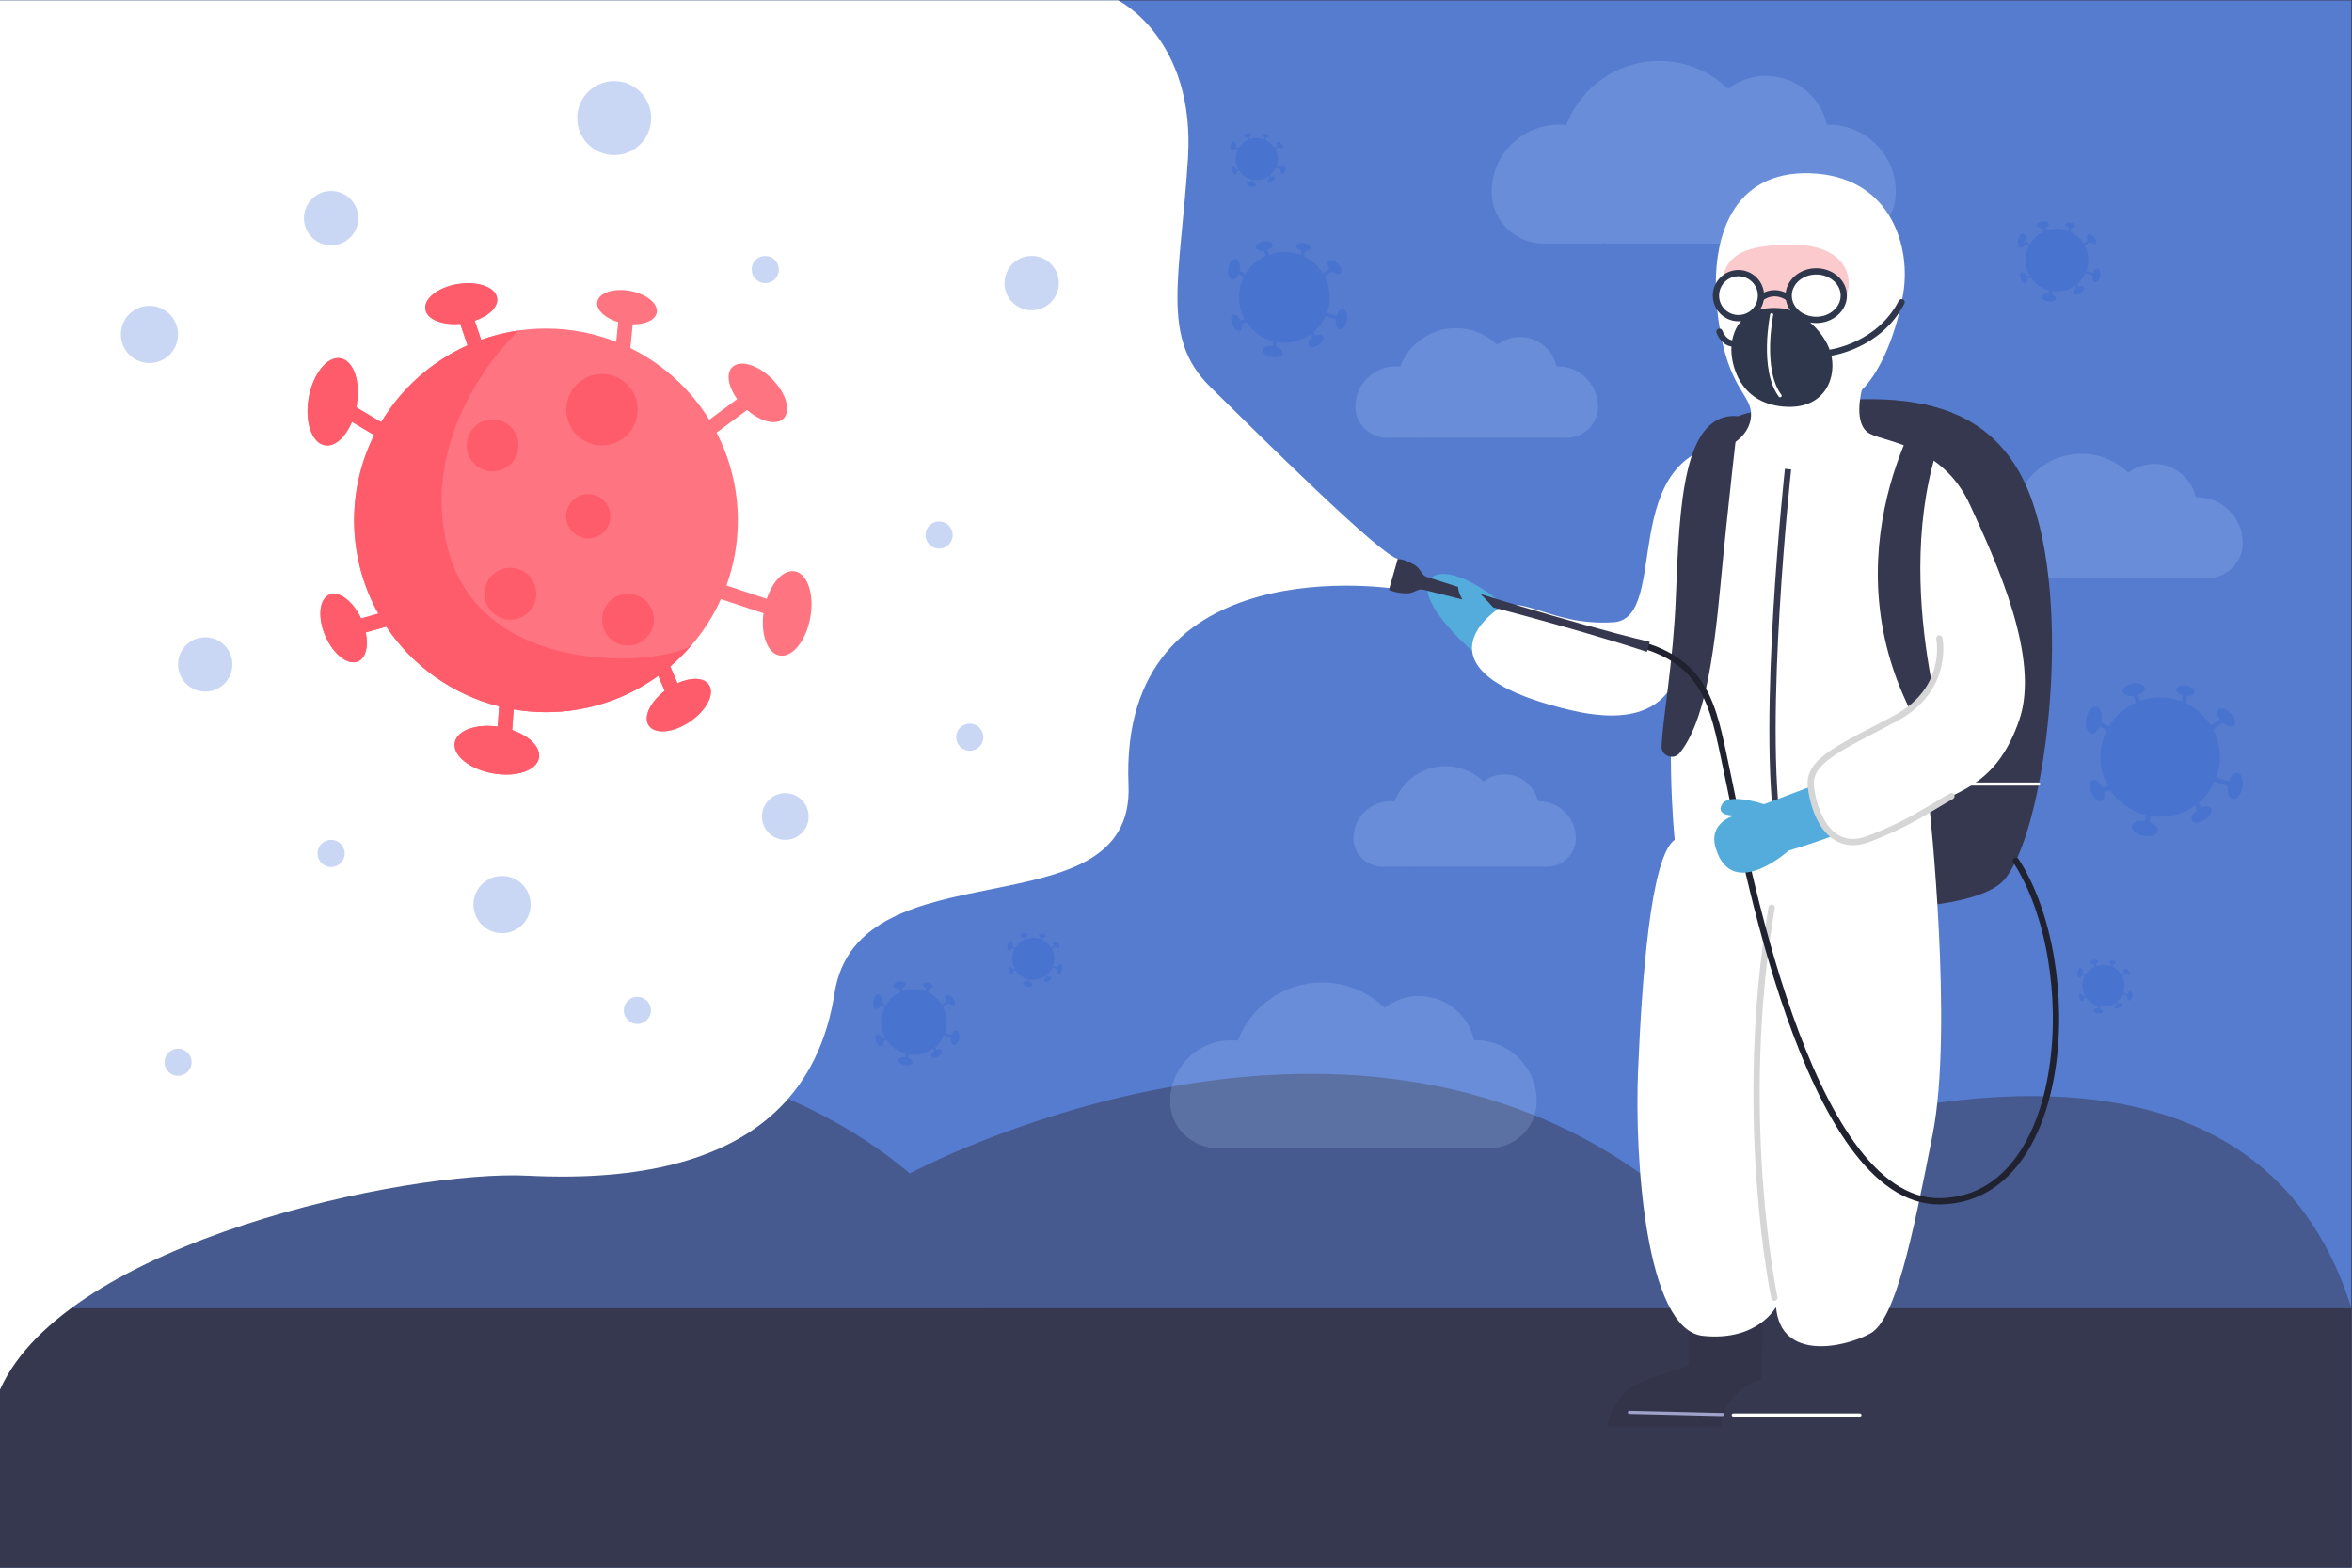 <?xml version="1.0" encoding="UTF-8" standalone="no"?>
<!-- Created with Inkscape (http://www.inkscape.org/) -->

<svg
   xmlns:dc="http://purl.org/dc/elements/1.1/"
   xmlns:cc="http://creativecommons.org/ns#"
   xmlns:rdf="http://www.w3.org/1999/02/22-rdf-syntax-ns#"
   xmlns:svg="http://www.w3.org/2000/svg"
   xmlns="http://www.w3.org/2000/svg"
   xmlns:sodipodi="http://sodipodi.sourceforge.net/DTD/sodipodi-0.dtd"
   xmlns:inkscape="http://www.inkscape.org/namespaces/inkscape"
   version="1.1"
   id="svg2"
   xml:space="preserve"
   width="1000"
   height="666.667"
   viewBox="0 0 1000 666.667"
   sodipodi:docname="3605321.svg"
   inkscape:version="0.92.4 (f8dce91, 2019-08-02)"><rect x="0" y="0" width="1000" height="666.667" fill="#333333" stroke="none"/><defs
     id="defs6"><clipPath
       clipPathUnits="userSpaceOnUse"
       id="clipPath20"><path
         d="M 0,500 H 750 V 0 H 0 Z"
         id="path18"
         inkscape:connector-curvature="0" /></clipPath><clipPath
       clipPathUnits="userSpaceOnUse"
       id="clipPath28"><path
         d="M 0,170.581 H 750 V 82.816 H 0 Z"
         id="path26"
         inkscape:connector-curvature="0" /></clipPath><clipPath
       clipPathUnits="userSpaceOnUse"
       id="clipPath44"><path
         d="M 373.214,480.664 H 715.352 V 133.819 H 373.214 Z"
         id="path42"
         inkscape:connector-curvature="0" /></clipPath><clipPath
       clipPathUnits="userSpaceOnUse"
       id="clipPath48"><path
         d="m 432.301,395.451 h 77.387 v -34.979 h -77.387 z"
         id="path46"
         inkscape:connector-curvature="0" /></clipPath><clipPath
       clipPathUnits="userSpaceOnUse"
       id="clipPath52"><path
         d="m 373.214,186.672 h 116.93 v -52.853 h -116.93 z"
         id="path50"
         inkscape:connector-curvature="0" /></clipPath><clipPath
       clipPathUnits="userSpaceOnUse"
       id="clipPath56"><path
         d="m 627.431,355.365 h 87.921 v -39.742 h -87.921 z"
         id="path54"
         inkscape:connector-curvature="0" /></clipPath><clipPath
       clipPathUnits="userSpaceOnUse"
       id="clipPath60"><path
         d="M 475.766,480.664 H 604.698 V 422.386 H 475.766 Z"
         id="path58"
         inkscape:connector-curvature="0" /></clipPath><clipPath
       clipPathUnits="userSpaceOnUse"
       id="clipPath64"><path
         d="m 431.679,255.703 h 70.95 v -32.07 h -70.95 z"
         id="path62"
         inkscape:connector-curvature="0" /></clipPath><clipPath
       clipPathUnits="userSpaceOnUse"
       id="clipPath136"><path
         d="M 0,82.816 H 750 V 0 H 0 Z"
         id="path134"
         inkscape:connector-curvature="0" /></clipPath><clipPath
       clipPathUnits="userSpaceOnUse"
       id="clipPath150"><path
         d="M 0,82.816 H 750 V 0 H 0 Z"
         id="path148"
         inkscape:connector-curvature="0" /></clipPath><clipPath
       clipPathUnits="userSpaceOnUse"
       id="clipPath194"><path
         d="M 0,500 H 750 V 0 H 0 Z"
         id="path192"
         inkscape:connector-curvature="0" /></clipPath><clipPath
       clipPathUnits="userSpaceOnUse"
       id="clipPath234"><path
         d="M 98.088,409.779 H 226.742 V 253.02 H 98.088 Z"
         id="path232"
         inkscape:connector-curvature="0" /></clipPath><clipPath
       clipPathUnits="userSpaceOnUse"
       id="clipPath302"><path
         d="M 478.154,56.802 H 631.209 V 35.368 H 478.154 Z"
         id="path300"
         inkscape:connector-curvature="0" /></clipPath></defs><sodipodi:namedview
     pagecolor="#ffffff"
     bordercolor="#666666"
     borderopacity="1"
     objecttolerance="10"
     gridtolerance="10"
     guidetolerance="10"
     inkscape:pageopacity="0"
     inkscape:pageshadow="2"
     inkscape:window-width="1366"
     inkscape:window-height="714"
     id="namedview4"
     showgrid="false"
     inkscape:zoom="0.30009657"
     inkscape:cx="500"
     inkscape:cy="98.019012"
     inkscape:window-x="0"
     inkscape:window-y="28"
     inkscape:window-maximized="1"
     inkscape:current-layer="g10" /><g
     id="g10"
     inkscape:groupmode="layer"
     inkscape:label="3605321"
     transform="matrix(1.333,0,0,-1.333,0,666.667)"><path
       d="M 0,0 H 750 V 500 H 0 Z"
       style="fill:#567ccf;fill-opacity:1;fill-rule:nonzero;stroke:none"
       id="path12"
       inkscape:connector-curvature="0" /><g
       id="g14"><g
         id="g16"
         clip-path="url(#clipPath20)"><g
           id="g22"><g
             id="g24" /><g
             id="g36"><g
               clip-path="url(#clipPath28)"
               id="g34"
               style="opacity:0.5"><g
                 transform="translate(0,154.434)"
                 id="g32"><path
                   d="m 0,0 c 0,0 195.899,51.166 290.184,-28.664 0,0 136.73,73.756 237.77,-3.489 0,0 183.208,84.645 222.046,-39.465 H 0 Z"
                   style="fill:#36384f;fill-opacity:1;fill-rule:nonzero;stroke:none"
                   id="path30"
                   inkscape:connector-curvature="0" /></g></g></g></g><g
           id="g38"><g
             id="g40" /><g
             id="g128"><g
               clip-path="url(#clipPath44)"
               id="g126"
               style="opacity:0.6"><g
                 id="g76"><g
                   id="g66" /><g
                   id="g74"><g
                     clip-path="url(#clipPath48)"
                     id="g72"
                     style="opacity:0.3"><g
                       transform="translate(442.388,360.472)"
                       id="g70"><path
                         d="M 0,0 H 11.117 C 11.202,0.07 11.28,0.14 11.365,0.21 11.475,0.14 11.583,0.07 11.691,0 H 57.213 C 62.658,0 67.25,4.319 67.3,9.764 v 0.119 c 0,7.133 -5.78,12.913 -12.913,12.913 -0.102,0 -0.195,-0.015 -0.295,-0.015 -1.182,5.345 -5.945,9.347 -11.648,9.347 -2.742,0 -5.252,-0.932 -7.264,-2.479 -3.419,3.303 -8.065,5.33 -13.194,5.33 -8.119,0 -15.049,-5.097 -17.769,-12.26 -0.458,0.047 -0.916,0.077 -1.391,0.077 -7.132,0 -12.913,-5.78 -12.913,-12.913 0,-0.04 0,-0.079 10e-4,-0.119 C -10.037,4.319 -5.445,0 0,0"
                         style="fill:#c7d9ff;fill-opacity:1;fill-rule:nonzero;stroke:none"
                         id="path68"
                         inkscape:connector-curvature="0" /></g></g></g></g><g
                 id="g88"><g
                   id="g78" /><g
                   id="g86"><g
                     clip-path="url(#clipPath52)"
                     id="g84"
                     style="opacity:0.3"><g
                       transform="translate(470.633,168.264)"
                       id="g82"><path
                         d="M 0,0 C -0.153,0 -0.294,-0.023 -0.446,-0.023 -2.231,8.054 -9.428,14.1 -18.045,14.1 c -4.143,0 -7.935,-1.409 -10.976,-3.746 -5.167,4.99 -12.187,8.054 -19.935,8.054 -12.269,0 -22.74,-7.701 -26.85,-18.525 -0.692,0.07 -1.384,0.117 -2.101,0.117 -10.777,0 -19.511,-8.734 -19.511,-19.512 0,-0.059 0,-0.12 0,-0.179 0.074,-8.229 7.013,-14.754 15.241,-14.754 h 16.797 c 0.129,0.106 0.246,0.212 0.375,0.317 0.165,-0.105 0.329,-0.211 0.493,-0.317 H 4.271 c 8.228,0 15.166,6.525 15.24,14.754 0,0.059 0.001,0.12 0.001,0.179 C 19.512,-8.734 10.777,0 0,0"
                         style="fill:#c7d9ff;fill-opacity:1;fill-rule:nonzero;stroke:none"
                         id="path80"
                         inkscape:connector-curvature="0" /></g></g></g></g><g
                 id="g100"><g
                   id="g90" /><g
                   id="g98"><g
                     clip-path="url(#clipPath56)"
                     id="g96"
                     style="opacity:0.3"><g
                       transform="translate(700.681,341.523)"
                       id="g94"><path
                         d="m 0,0 c -0.115,0 -0.221,-0.018 -0.336,-0.018 -1.342,6.074 -6.753,10.62 -13.231,10.62 -3.117,0 -5.968,-1.06 -8.254,-2.816 -3.884,3.752 -9.163,6.056 -14.99,6.056 -9.224,0 -17.098,-5.791 -20.188,-13.93 C -57.52,-0.035 -58.04,0 -58.579,0 -66.683,0 -73.25,-6.567 -73.25,-14.671 c 0,-0.045 0,-0.09 0.001,-0.135 0.056,-6.187 5.272,-11.093 11.459,-11.093 h 12.63 c 0.097,0.079 0.185,0.158 0.282,0.238 0.124,-0.08 0.248,-0.159 0.371,-0.238 H 3.211 c 6.187,0 11.404,4.906 11.46,11.093 v 0.135 C 14.671,-6.567 8.104,0 0,0"
                         style="fill:#c7d9ff;fill-opacity:1;fill-rule:nonzero;stroke:none"
                         id="path92"
                         inkscape:connector-curvature="0" /></g></g></g></g><g
                 id="g112"><g
                   id="g102" /><g
                   id="g110"><g
                     clip-path="url(#clipPath60)"
                     id="g108"
                     style="opacity:0.3"><g
                       transform="translate(583.184,460.367)"
                       id="g106"><path
                         d="m 0,0 c -0.168,0 -0.323,-0.026 -0.492,-0.026 -1.968,8.906 -9.903,15.573 -19.404,15.573 -4.57,0 -8.751,-1.554 -12.104,-4.13 -5.696,5.502 -13.437,8.88 -21.98,8.88 -13.528,0 -25.075,-8.491 -29.606,-20.427 -0.764,0.078 -1.527,0.13 -2.317,0.13 -11.883,0 -21.515,-9.631 -21.515,-21.515 0,-0.066 0.001,-0.132 0.001,-0.198 0.082,-9.073 7.732,-16.268 16.805,-16.268 h 18.521 c 0.143,0.117 0.272,0.233 0.414,0.35 0.182,-0.117 0.363,-0.233 0.544,-0.35 H 4.709 c 9.073,0 16.723,7.195 16.805,16.268 0.001,0.066 0.001,0.132 0.001,0.198 C 21.515,-9.631 11.884,0 0,0"
                         style="fill:#c7d9ff;fill-opacity:1;fill-rule:nonzero;stroke:none"
                         id="path104"
                         inkscape:connector-curvature="0" /></g></g></g></g><g
                 id="g124"><g
                   id="g114" /><g
                   id="g122"><g
                     clip-path="url(#clipPath64)"
                     id="g120"
                     style="opacity:0.3"><g
                       transform="translate(490.79,244.534)"
                       id="g118"><path
                         d="m 0,0 c -0.093,0 -0.179,-0.015 -0.271,-0.015 -1.083,4.901 -5.45,8.57 -10.678,8.57 -2.515,0 -4.816,-0.855 -6.66,-2.272 -3.135,3.027 -7.395,4.886 -12.096,4.886 -7.444,0 -13.798,-4.673 -16.291,-11.24 C -46.417,-0.029 -46.837,0 -47.271,0 -53.811,0 -59.11,-5.3 -59.11,-11.839 v -0.11 c 0.045,-4.992 4.255,-8.952 9.248,-8.952 h 10.191 c 0.078,0.065 0.15,0.129 0.228,0.193 0.1,-0.064 0.2,-0.128 0.299,-0.193 H 2.591 c 4.992,0 9.202,3.96 9.247,8.952 0.001,0.036 0.001,0.074 0.001,0.11 C 11.839,-5.3 6.539,0 0,0"
                         style="fill:#c7d9ff;fill-opacity:1;fill-rule:nonzero;stroke:none"
                         id="path116"
                         inkscape:connector-curvature="0" /></g></g></g></g></g></g></g><g
           id="g130"><g
             id="g132" /><g
             id="g142"><g
               clip-path="url(#clipPath136)"
               id="g140"><path
                 d="M 750,0 H 0 v 82.815 h 750 z"
                 style="fill:#36384f;fill-opacity:1;fill-rule:nonzero;stroke:none"
                 id="path138"
                 inkscape:connector-curvature="0" /></g></g></g><g
           id="g144"><g
             id="g146" /><g
             id="g158"><g
               clip-path="url(#clipPath150)"
               id="g156"
               style="opacity:0.2"><g
                 transform="translate(750,17.52)"
                 id="g154"><path
                   d="m 0,0 c -156.936,-6.673 -446.072,-6.673 -414.495,27.514 10.552,11.424 -7.467,27.557 -21.967,37.781 H -750 V -17.521 H 0 Z"
                   style="fill:#36384f;fill-opacity:1;fill-rule:nonzero;stroke:none"
                   id="path152"
                   inkscape:connector-curvature="0" /></g></g></g></g><g
           id="g160"
           transform="translate(428.408,401.42)"><path
             d="m 0,0 c -0.812,0.147 -1.675,-0.742 -2.117,-2.076 l -3.032,1.01 c 0.552,1.532 0.856,3.184 0.856,4.907 0,2.385 -0.581,4.632 -1.603,6.615 l 2.3,1.703 c 1.02,-0.888 2.203,-1.188 2.744,-0.646 0.586,0.586 0.196,1.927 -0.873,2.996 -1.068,1.069 -2.41,1.459 -2.996,0.873 -0.481,-0.481 -0.296,-1.471 0.374,-2.401 l -2.097,-1.553 c -1.43,2.314 -3.494,4.194 -5.949,5.398 l 0.177,1.791 c 0.949,-0.015 1.71,0.326 1.812,0.882 0.123,0.679 -0.781,1.412 -2.018,1.637 -1.238,0.225 -2.342,-0.143 -2.465,-0.823 -0.108,-0.595 0.572,-1.23 1.574,-1.531 l -0.147,-1.488 c -1.639,0.645 -3.422,1.004 -5.29,1.004 -0.706,0 -1.396,-0.063 -2.076,-0.161 0.005,0.004 0.013,0.011 0.013,0.011 -0.089,-0.012 -0.177,-0.03 -0.267,-0.045 -0.107,-0.017 -0.213,-0.034 -0.318,-0.054 -0.331,-0.061 -0.657,-0.132 -0.978,-0.216 -0.078,-0.02 -0.155,-0.042 -0.233,-0.063 -0.348,-0.096 -0.692,-0.2 -1.028,-0.321 l -0.484,1.438 c 1.073,0.361 1.792,1.046 1.686,1.712 -0.032,0.205 -0.138,0.388 -0.303,0.544 -0.494,0.467 -1.514,0.689 -2.633,0.512 -0.188,-0.029 -0.367,-0.068 -0.54,-0.116 -0.864,-0.237 -1.536,-0.685 -1.808,-1.183 -0.108,-0.199 -0.153,-0.406 -0.121,-0.61 0.045,-0.286 0.235,-0.528 0.526,-0.713 0.388,-0.246 0.957,-0.39 1.603,-0.396 0.162,-0.002 0.328,0.005 0.498,0.021 l 0.548,-1.627 c -2.716,-1.219 -4.987,-3.251 -6.503,-5.788 l -1.877,1.119 c 0.006,0.031 0.014,0.06 0.019,0.09 0.124,0.679 0.125,1.33 0.026,1.889 -0.066,0.372 -0.177,0.703 -0.325,0.973 -0.074,0.135 -0.158,0.255 -0.251,0.358 -0.185,0.205 -0.404,0.34 -0.653,0.385 -0.062,0.011 -0.125,0.016 -0.187,0.016 -0.938,-0.003 -1.899,-1.27 -2.207,-2.967 -0.145,-0.792 -0.122,-1.546 0.031,-2.16 0.111,-0.437 0.287,-0.803 0.518,-1.06 0.185,-0.204 0.405,-0.339 0.654,-0.385 0.095,-0.017 0.191,-0.02 0.285,-0.011 0.192,0.019 0.383,0.089 0.569,0.203 0.185,0.114 0.364,0.273 0.533,0.468 0.252,0.294 0.478,0.671 0.66,1.107 l 1.674,-0.998 c -0.963,-1.937 -1.508,-4.119 -1.508,-6.429 0,-0.957 0.094,-1.892 0.271,-2.797 0.297,-1.508 0.829,-2.932 1.553,-4.232 l -1.3,-0.367 c -0.609,1.309 -1.66,2.108 -2.397,1.791 -0.38,-0.164 -0.605,-0.594 -0.658,-1.156 -0.054,-0.562 0.062,-1.257 0.361,-1.951 0.074,-0.173 0.157,-0.339 0.246,-0.494 0.621,-1.09 1.548,-1.713 2.215,-1.426 0.59,0.254 0.798,1.149 0.585,2.185 l 1.548,0.435 c 1.962,-2.941 4.974,-5.122 8.501,-6.008 l -0.109,-1.526 c -1.646,0.226 -3.068,-0.289 -3.235,-1.203 -0.152,-0.842 0.808,-1.741 2.224,-2.167 0.202,-0.06 0.414,-0.112 0.632,-0.151 0.33,-0.06 0.651,-0.09 0.958,-0.093 0.308,-0.004 0.601,0.02 0.871,0.068 0.541,0.096 0.991,0.288 1.289,0.557 0.098,0.09 0.181,0.188 0.244,0.293 0.062,0.106 0.106,0.219 0.128,0.339 0.018,0.101 0.02,0.201 0.009,0.302 -0.049,0.403 -0.333,0.804 -0.779,1.148 -0.335,0.257 -0.762,0.481 -1.25,0.649 l 0.112,1.556 c 0.396,-0.067 0.797,-0.119 1.205,-0.155 0.406,-0.035 0.817,-0.054 1.233,-0.054 0.396,0 0.786,0.016 1.174,0.048 1.935,0.155 3.763,0.693 5.407,1.537 0.658,0.338 1.287,0.724 1.882,1.155 l 0.484,-1.133 c -1.098,-0.839 -1.636,-1.97 -1.199,-2.613 0.116,-0.172 0.291,-0.292 0.506,-0.362 0.108,-0.036 0.226,-0.059 0.352,-0.07 0.126,-0.01 0.261,-0.009 0.402,0.005 0.561,0.053 1.221,0.299 1.846,0.724 0.157,0.106 0.303,0.219 0.439,0.336 0.544,0.467 0.92,1.002 1.065,1.488 0.037,0.121 0.058,0.239 0.065,0.353 0.014,0.226 -0.034,0.432 -0.151,0.604 -0.046,0.068 -0.103,0.129 -0.168,0.181 -0.452,0.366 -1.308,0.326 -2.198,-0.072 l -0.542,1.267 c 0.262,0.222 0.512,0.458 0.757,0.698 0.042,0.041 0.084,0.084 0.125,0.126 0.237,0.239 0.468,0.484 0.689,0.739 v 0.001 c 0.907,1.049 1.669,2.229 2.247,3.51 l 3.204,-1.067 c -0.208,-1.625 0.305,-3.02 1.212,-3.185 0.961,-0.175 1.999,1.105 2.317,2.857 C 1.483,-1.737 0.962,-0.175 0,0"
             style="fill:#4873cf;fill-opacity:1;fill-rule:nonzero;stroke:none"
             id="path162"
             inkscape:connector-curvature="0" /></g><g
           id="g164"
           transform="translate(669.051,414.483)"><path
             d="m 0,0 c -0.562,0.102 -1.16,-0.514 -1.467,-1.438 l -2.101,0.699 c 0.383,1.062 0.593,2.207 0.593,3.401 0,1.651 -0.402,3.209 -1.111,4.583 l 1.595,1.18 c 0.706,-0.615 1.526,-0.823 1.901,-0.448 0.406,0.406 0.135,1.336 -0.605,2.076 -0.741,0.741 -1.67,1.011 -2.076,0.605 -0.333,-0.333 -0.206,-1.019 0.259,-1.663 L -4.465,7.918 c -0.991,1.604 -2.421,2.906 -4.122,3.741 l 0.122,1.241 c 0.658,-0.011 1.186,0.225 1.256,0.611 0.085,0.47 -0.541,0.978 -1.398,1.134 -0.858,0.156 -1.622,-0.099 -1.708,-0.57 -0.075,-0.412 0.396,-0.853 1.09,-1.06 l -0.101,-1.032 c -1.136,0.447 -2.371,0.696 -3.666,0.696 -0.489,0 -0.968,-0.044 -1.438,-0.112 0.003,0.003 0.008,0.008 0.008,0.008 -0.061,-0.009 -0.122,-0.021 -0.184,-0.031 -0.074,-0.012 -0.148,-0.024 -0.221,-0.038 -0.229,-0.042 -0.454,-0.091 -0.678,-0.149 -0.054,-0.014 -0.107,-0.029 -0.161,-0.044 -0.24,-0.067 -0.479,-0.139 -0.712,-0.223 l -0.335,0.997 c 0.743,0.25 1.241,0.725 1.168,1.186 -0.022,0.142 -0.097,0.269 -0.211,0.377 -0.342,0.324 -1.049,0.477 -1.824,0.355 -0.129,-0.02 -0.254,-0.047 -0.374,-0.08 -0.599,-0.165 -1.064,-0.475 -1.252,-0.82 -0.075,-0.138 -0.106,-0.281 -0.084,-0.423 0.031,-0.198 0.162,-0.366 0.364,-0.494 0.269,-0.17 0.662,-0.27 1.111,-0.275 0.112,-10e-4 0.227,0.004 0.345,0.015 l 0.379,-1.127 c -1.882,-0.845 -3.456,-2.253 -4.506,-4.011 l -1.3,0.776 c 0.004,0.021 0.009,0.041 0.013,0.062 0.085,0.471 0.086,0.922 0.018,1.309 -0.046,0.258 -0.122,0.487 -0.225,0.674 -0.052,0.094 -0.109,0.177 -0.174,0.248 -0.128,0.142 -0.28,0.235 -0.453,0.267 -0.043,0.008 -0.086,0.011 -0.129,0.011 -0.649,-0.002 -1.316,-0.88 -1.53,-2.056 -0.1,-0.548 -0.084,-1.071 0.023,-1.496 0.076,-0.304 0.198,-0.557 0.359,-0.735 0.128,-0.142 0.28,-0.235 0.452,-0.267 0.065,-0.011 0.132,-0.014 0.198,-0.007 0.133,0.013 0.265,0.061 0.394,0.14 0.128,0.079 0.253,0.189 0.369,0.325 0.175,0.203 0.332,0.464 0.458,0.767 l 1.16,-0.692 c -0.668,-1.342 -1.045,-2.854 -1.045,-4.454 0,-0.663 0.065,-1.311 0.188,-1.938 0.206,-1.045 0.574,-2.032 1.076,-2.933 l -0.901,-0.254 c -0.422,0.907 -1.15,1.46 -1.661,1.24 -0.263,-0.113 -0.419,-0.411 -0.456,-0.8 -0.037,-0.39 0.043,-0.871 0.25,-1.352 0.052,-0.12 0.109,-0.235 0.17,-0.343 0.431,-0.755 1.073,-1.186 1.535,-0.987 0.41,0.176 0.553,0.796 0.406,1.513 l 1.072,0.302 c 1.36,-2.038 3.447,-3.549 5.891,-4.163 l -0.076,-1.057 c -1.14,0.156 -2.126,-0.201 -2.241,-0.834 -0.106,-0.583 0.56,-1.206 1.54,-1.501 0.141,-0.042 0.287,-0.077 0.44,-0.105 0.227,-0.042 0.45,-0.062 0.663,-0.065 0.213,-0.002 0.416,0.014 0.603,0.048 0.374,0.066 0.687,0.199 0.893,0.385 0.068,0.062 0.126,0.131 0.169,0.203 0.044,0.074 0.074,0.152 0.089,0.236 0.012,0.069 0.014,0.139 0.005,0.209 -0.033,0.279 -0.229,0.557 -0.539,0.795 -0.232,0.178 -0.527,0.334 -0.866,0.45 l 0.077,1.078 c 0.275,-0.046 0.554,-0.083 0.835,-0.107 0.282,-0.025 0.567,-0.037 0.855,-0.037 0.274,0 0.545,0.01 0.813,0.032 1.341,0.108 2.608,0.481 3.747,1.066 0.456,0.234 0.892,0.501 1.304,0.799 l 0.336,-0.784 c -0.762,-0.582 -1.135,-1.365 -0.831,-1.811 0.08,-0.119 0.201,-0.202 0.351,-0.251 0.074,-0.025 0.156,-0.041 0.244,-0.048 0.087,-0.007 0.18,-0.006 0.277,0.003 0.39,0.037 0.848,0.207 1.28,0.502 0.109,0.074 0.21,0.152 0.304,0.232 0.377,0.324 0.637,0.695 0.738,1.032 0.026,0.083 0.04,0.166 0.045,0.244 0.009,0.157 -0.023,0.3 -0.104,0.419 -0.033,0.047 -0.072,0.089 -0.116,0.126 -0.314,0.253 -0.908,0.226 -1.524,-0.05 l -0.376,0.877 c 0.182,0.155 0.356,0.317 0.525,0.484 0.03,0.029 0.058,0.058 0.086,0.087 0.165,0.166 0.325,0.336 0.478,0.512 v 10e-4 c 0.628,0.727 1.156,1.544 1.557,2.432 l 2.22,-0.739 c -0.144,-1.126 0.212,-2.093 0.839,-2.207 0.666,-0.121 1.386,0.765 1.607,1.98 C 1.028,-1.204 0.667,-0.121 0,0"
             style="fill:#4873cf;fill-opacity:1;fill-rule:nonzero;stroke:none"
             id="path166"
             inkscape:connector-curvature="0" /></g><g
           id="g168"
           transform="translate(713.694,253.551)"><path
             d="m 0,0 c -1.068,0.194 -2.206,-0.978 -2.789,-2.734 l -3.994,1.329 c 0.728,2.019 1.128,4.195 1.128,6.465 0,3.14 -0.766,6.101 -2.113,8.712 l 3.032,2.245 c 1.343,-1.171 2.901,-1.565 3.614,-0.852 0.772,0.772 0.258,2.539 -1.149,3.947 -1.409,1.407 -3.175,1.922 -3.948,1.15 -0.634,-0.635 -0.389,-1.938 0.493,-3.163 l -2.763,-2.046 c -1.883,3.048 -4.601,5.524 -7.835,7.111 l 0.232,2.358 c 1.252,-0.02 2.253,0.43 2.387,1.162 0.162,0.895 -1.027,1.86 -2.658,2.157 -1.63,0.296 -3.084,-0.189 -3.246,-1.084 -0.143,-0.783 0.753,-1.621 2.073,-2.016 l -0.193,-1.96 c -2.16,0.849 -4.508,1.321 -6.969,1.321 -0.931,0 -1.84,-0.082 -2.735,-0.212 0.007,0.006 0.017,0.015 0.017,0.015 -0.118,-0.016 -0.233,-0.04 -0.351,-0.059 -0.14,-0.023 -0.281,-0.045 -0.42,-0.071 -0.435,-0.081 -0.864,-0.175 -1.288,-0.284 -0.103,-0.027 -0.205,-0.056 -0.306,-0.084 -0.458,-0.127 -0.911,-0.264 -1.355,-0.423 l -0.636,1.894 c 1.413,0.476 2.359,1.378 2.22,2.256 -0.043,0.269 -0.182,0.511 -0.4,0.716 -0.651,0.616 -1.993,0.908 -3.468,0.675 -0.246,-0.039 -0.483,-0.09 -0.712,-0.153 -1.138,-0.313 -2.022,-0.903 -2.38,-1.558 -0.143,-0.262 -0.202,-0.535 -0.16,-0.805 0.06,-0.376 0.31,-0.695 0.693,-0.938 0.511,-0.324 1.259,-0.514 2.112,-0.523 0.213,-0.002 0.432,0.007 0.656,0.028 l 0.721,-2.142 c -3.577,-1.607 -6.57,-4.283 -8.566,-7.625 l -2.472,1.475 c 0.007,0.04 0.017,0.078 0.025,0.118 0.162,0.894 0.164,1.752 0.034,2.488 -0.087,0.49 -0.232,0.926 -0.428,1.282 -0.098,0.178 -0.208,0.336 -0.331,0.472 -0.243,0.269 -0.533,0.447 -0.86,0.506 -0.082,0.015 -0.164,0.022 -0.246,0.022 -1.235,-0.004 -2.502,-1.673 -2.908,-3.908 -0.19,-1.044 -0.16,-2.037 0.043,-2.845 0.143,-0.577 0.377,-1.059 0.681,-1.397 0.245,-0.27 0.534,-0.447 0.861,-0.506 0.125,-0.023 0.251,-0.028 0.377,-0.016 0.252,0.025 0.504,0.117 0.748,0.268 0.244,0.15 0.48,0.359 0.702,0.617 0.332,0.386 0.631,0.883 0.87,1.458 l 2.205,-1.316 c -1.268,-2.551 -1.986,-5.425 -1.986,-8.467 0,-1.261 0.123,-2.493 0.357,-3.685 0.391,-1.986 1.091,-3.862 2.046,-5.575 l -1.713,-0.483 c -0.803,1.724 -2.186,2.777 -3.157,2.359 -0.502,-0.216 -0.796,-0.782 -0.867,-1.523 -0.071,-0.74 0.082,-1.655 0.475,-2.57 0.098,-0.228 0.207,-0.446 0.324,-0.651 0.819,-1.435 2.04,-2.255 2.918,-1.877 0.777,0.335 1.05,1.513 0.771,2.877 l 2.038,0.574 c 2.585,-3.875 6.552,-6.748 11.198,-7.915 l -0.143,-2.009 c -2.169,0.297 -4.042,-0.38 -4.261,-1.585 -0.201,-1.109 1.064,-2.293 2.929,-2.854 0.266,-0.08 0.545,-0.147 0.834,-0.199 0.432,-0.079 0.856,-0.119 1.261,-0.123 0.405,-0.004 0.791,0.026 1.146,0.09 0.712,0.126 1.306,0.38 1.698,0.734 0.131,0.117 0.239,0.247 0.322,0.386 0.083,0.139 0.14,0.288 0.169,0.446 0.024,0.132 0.027,0.265 0.01,0.398 -0.063,0.531 -0.436,1.059 -1.024,1.511 -0.442,0.339 -1.003,0.635 -1.647,0.856 l 0.147,2.05 c 0.522,-0.089 1.052,-0.158 1.587,-0.205 0.535,-0.045 1.077,-0.07 1.625,-0.07 0.52,0 1.036,0.021 1.546,0.062 2.549,0.205 4.956,0.914 7.123,2.025 0.866,0.445 1.694,0.954 2.478,1.521 l 0.639,-1.492 c -1.447,-1.105 -2.157,-2.595 -1.581,-3.442 0.154,-0.226 0.384,-0.385 0.668,-0.478 0.141,-0.046 0.297,-0.077 0.464,-0.09 0.166,-0.014 0.342,-0.013 0.528,0.005 0.74,0.071 1.609,0.395 2.433,0.955 0.206,0.139 0.398,0.288 0.578,0.441 0.717,0.615 1.211,1.321 1.402,1.96 0.048,0.16 0.077,0.316 0.086,0.465 0.018,0.298 -0.045,0.57 -0.199,0.796 -0.062,0.09 -0.136,0.171 -0.221,0.239 -0.595,0.482 -1.724,0.43 -2.895,-0.095 l -0.714,1.668 c 0.344,0.294 0.674,0.604 0.997,0.921 0.055,0.054 0.109,0.109 0.164,0.165 0.313,0.315 0.616,0.638 0.907,0.974 1.195,1.383 2.198,2.936 2.959,4.624 l 4.222,-1.405 c -0.275,-2.141 0.403,-3.978 1.595,-4.194 1.267,-0.231 2.634,1.454 3.053,3.762 C 1.954,-2.288 1.267,-0.23 0,0"
             style="fill:#4873cf;fill-opacity:1;fill-rule:nonzero;stroke:none"
             id="path170"
             inkscape:connector-curvature="0" /></g><g
           id="g172"
           transform="translate(305.069,171.322)"><path
             d="m 0,0 c -0.587,0.106 -1.211,-0.537 -1.531,-1.501 l -2.193,0.73 c 0.4,1.108 0.619,2.302 0.619,3.548 0,1.724 -0.42,3.349 -1.159,4.783 L -2.6,8.791 c 0.737,-0.643 1.592,-0.858 1.984,-0.468 0.424,0.425 0.141,1.395 -0.632,2.167 -0.772,0.773 -1.742,1.055 -2.166,0.631 -0.348,-0.348 -0.214,-1.063 0.27,-1.735 L -4.66,8.263 c -1.034,1.673 -2.526,3.032 -4.301,3.903 l 0.128,1.294 c 0.687,-0.011 1.237,0.236 1.31,0.638 0.089,0.491 -0.564,1.021 -1.459,1.183 -0.895,0.163 -1.693,-0.103 -1.782,-0.594 -0.078,-0.43 0.413,-0.89 1.138,-1.107 l -0.106,-1.076 c -1.185,0.467 -2.475,0.725 -3.826,0.725 -0.51,0 -1.009,-0.045 -1.5,-0.116 0.003,0.003 0.009,0.008 0.009,0.008 -0.065,-0.009 -0.128,-0.021 -0.193,-0.032 -0.077,-0.013 -0.154,-0.025 -0.231,-0.039 -0.238,-0.044 -0.474,-0.096 -0.706,-0.156 -0.057,-0.015 -0.113,-0.031 -0.169,-0.046 -0.251,-0.07 -0.5,-0.145 -0.743,-0.232 l -0.349,1.039 c 0.775,0.262 1.294,0.757 1.218,1.239 -0.023,0.148 -0.1,0.28 -0.219,0.393 -0.357,0.338 -1.095,0.498 -1.904,0.37 -0.135,-0.021 -0.265,-0.05 -0.39,-0.084 -0.625,-0.172 -1.111,-0.495 -1.307,-0.855 -0.079,-0.144 -0.111,-0.293 -0.088,-0.442 0.033,-0.206 0.17,-0.381 0.38,-0.515 0.281,-0.178 0.692,-0.282 1.16,-0.286 0.117,-10e-4 0.237,0.004 0.36,0.015 l 0.396,-1.176 c -1.964,-0.882 -3.606,-2.351 -4.702,-4.185 l -1.357,0.809 c 0.004,0.022 0.01,0.043 0.014,0.065 0.088,0.491 0.089,0.962 0.018,1.365 -0.048,0.27 -0.127,0.509 -0.235,0.704 -0.053,0.098 -0.114,0.185 -0.181,0.259 -0.134,0.148 -0.293,0.245 -0.473,0.278 -0.044,0.008 -0.089,0.012 -0.135,0.012 -0.677,-0.002 -1.372,-0.918 -1.595,-2.145 -0.104,-0.573 -0.088,-1.119 0.022,-1.562 0.08,-0.316 0.208,-0.581 0.375,-0.767 0.134,-0.147 0.293,-0.245 0.472,-0.277 0.069,-0.013 0.138,-0.016 0.207,-0.009 0.138,0.014 0.277,0.065 0.411,0.147 0.134,0.083 0.264,0.197 0.385,0.339 0.183,0.212 0.346,0.484 0.478,0.8 l 1.21,-0.722 c -0.696,-1.401 -1.09,-2.978 -1.09,-4.648 0,-0.692 0.067,-1.368 0.196,-2.022 0.214,-1.091 0.599,-2.12 1.123,-3.061 l -0.94,-0.264 c -0.441,0.946 -1.201,1.523 -1.733,1.294 -0.276,-0.119 -0.437,-0.429 -0.476,-0.835 -0.039,-0.408 0.045,-0.91 0.26,-1.411 0.055,-0.125 0.114,-0.246 0.179,-0.358 0.449,-0.788 1.119,-1.237 1.601,-1.03 0.427,0.183 0.577,0.831 0.423,1.579 l 1.119,0.315 c 1.419,-2.127 3.597,-3.704 6.147,-4.344 l -0.079,-1.103 c -1.19,0.163 -2.219,-0.209 -2.339,-0.871 -0.11,-0.608 0.584,-1.259 1.608,-1.565 0.146,-0.044 0.299,-0.081 0.458,-0.111 0.237,-0.043 0.47,-0.064 0.692,-0.067 0.222,-0.002 0.434,0.014 0.629,0.05 0.391,0.069 0.717,0.209 0.932,0.402 0.072,0.065 0.131,0.136 0.177,0.213 0.045,0.076 0.076,0.158 0.093,0.245 0.013,0.072 0.014,0.145 0.005,0.218 -0.035,0.291 -0.239,0.581 -0.562,0.829 -0.242,0.186 -0.551,0.349 -0.904,0.47 l 0.081,1.126 c 0.286,-0.049 0.577,-0.087 0.871,-0.113 0.294,-0.025 0.591,-0.039 0.891,-0.039 0.286,0 0.569,0.012 0.849,0.034 1.399,0.113 2.721,0.502 3.91,1.112 0.476,0.244 0.93,0.523 1.361,0.835 l 0.35,-0.819 c -0.794,-0.607 -1.184,-1.424 -0.868,-1.889 0.085,-0.124 0.211,-0.211 0.367,-0.263 0.078,-0.025 0.163,-0.042 0.254,-0.05 0.091,-0.008 0.189,-0.007 0.29,0.003 0.407,0.039 0.884,0.217 1.336,0.525 0.113,0.077 0.219,0.158 0.317,0.242 0.393,0.338 0.664,0.724 0.77,1.076 0.026,0.088 0.042,0.173 0.047,0.255 0.01,0.164 -0.025,0.312 -0.109,0.436 -0.034,0.05 -0.075,0.094 -0.121,0.132 -0.327,0.265 -0.946,0.235 -1.59,-0.052 l -0.392,0.915 c 0.189,0.162 0.37,0.331 0.548,0.505 0.03,0.031 0.06,0.061 0.09,0.091 0.171,0.173 0.338,0.351 0.498,0.535 0.656,0.759 1.206,1.612 1.624,2.538 l 2.317,-0.771 c -0.151,-1.175 0.221,-2.184 0.876,-2.302 0.695,-0.127 1.446,0.798 1.676,2.065 C 1.072,-1.256 0.695,-0.127 0,0"
             style="fill:#4873cf;fill-opacity:1;fill-rule:nonzero;stroke:none"
             id="path174"
             inkscape:connector-curvature="0" /></g><g
           id="g176"
           transform="translate(392.787,452.199)"><path
             d="m 0,0 c 0.086,-0.095 0.187,-0.157 0.303,-0.178 0.044,-0.008 0.088,-0.01 0.133,-0.006 0.087,0.009 0.176,0.041 0.262,0.095 0.086,0.052 0.169,0.126 0.247,0.216 0.117,0.136 0.222,0.311 0.306,0.513 L 2.026,0.178 C 1.58,-0.719 1.328,-1.73 1.328,-2.8 c 0,-0.443 0.043,-0.876 0.125,-1.295 0.138,-0.698 0.384,-1.358 0.72,-1.96 L 1.57,-6.225 c -0.282,0.606 -0.768,0.976 -1.109,0.829 -0.177,-0.076 -0.28,-0.275 -0.306,-0.535 -0.024,-0.26 0.03,-0.582 0.167,-0.903 0.035,-0.081 0.074,-0.158 0.115,-0.229 0.288,-0.505 0.716,-0.793 1.026,-0.661 0.273,0.118 0.369,0.533 0.27,1.012 L 2.45,-6.51 C 3.359,-7.873 4.754,-8.883 6.388,-9.293 L 6.337,-10 c -0.763,0.105 -1.421,-0.133 -1.498,-0.557 -0.07,-0.39 0.374,-0.806 1.03,-1.003 0.094,-0.028 0.192,-0.052 0.293,-0.07 0.152,-0.028 0.301,-0.042 0.443,-0.044 0.143,-0.001 0.279,0.01 0.404,0.032 0.25,0.044 0.459,0.134 0.596,0.258 0.046,0.042 0.084,0.087 0.114,0.136 0.029,0.049 0.049,0.101 0.059,0.157 0.008,0.046 0.009,0.093 0.003,0.139 -0.022,0.187 -0.153,0.373 -0.36,0.532 -0.154,0.119 -0.353,0.223 -0.578,0.301 l 0.051,0.721 c 0.184,-0.032 0.37,-0.056 0.558,-0.072 0.189,-0.017 0.379,-0.025 0.571,-0.025 0.183,0 0.365,0.007 0.543,0.022 0.897,0.072 1.744,0.321 2.505,0.712 0.305,0.156 0.596,0.335 0.871,0.534 l 0.225,-0.524 c -0.509,-0.389 -0.758,-0.913 -0.556,-1.21 0.055,-0.08 0.135,-0.135 0.235,-0.168 0.05,-0.017 0.105,-0.027 0.163,-0.032 0.058,-0.005 0.121,-0.005 0.186,0.002 0.26,0.025 0.566,0.138 0.856,0.335 0.072,0.05 0.139,0.102 0.203,0.156 0.252,0.216 0.426,0.464 0.493,0.689 0.017,0.056 0.026,0.111 0.03,0.163 0.006,0.105 -0.016,0.201 -0.07,0.28 -0.021,0.032 -0.048,0.06 -0.078,0.084 -0.209,0.17 -0.606,0.151 -1.018,-0.033 l -0.251,0.586 c 0.121,0.104 0.238,0.212 0.351,0.324 0.019,0.019 0.039,0.038 0.058,0.058 0.11,0.111 0.216,0.225 0.319,0.343 0.42,0.486 0.772,1.032 1.04,1.626 l 1.484,-0.494 c -0.096,-0.753 0.142,-1.399 0.562,-1.476 0.445,-0.081 0.926,0.512 1.073,1.323 0.148,0.812 -0.095,1.535 -0.54,1.616 -0.375,0.069 -0.775,-0.343 -0.98,-0.961 l -1.405,0.467 c 0.256,0.71 0.397,1.475 0.397,2.273 0,1.105 -0.27,2.145 -0.742,3.064 l 1.065,0.789 c 0.473,-0.412 1.02,-0.551 1.27,-0.3 0.272,0.272 0.091,0.893 -0.404,1.388 C 15.414,2.636 14.792,2.817 14.521,2.545 14.298,2.322 14.384,1.864 14.694,1.433 L 13.723,0.714 c -0.662,1.072 -1.619,1.942 -2.755,2.5 L 11.05,4.043 C 11.489,4.037 11.842,4.194 11.889,4.452 11.945,4.767 11.527,5.106 10.954,5.21 10.381,5.314 9.87,5.144 9.813,4.829 9.763,4.554 10.077,4.259 10.541,4.12 L 10.474,3.431 C 9.715,3.73 8.889,3.896 8.023,3.896 7.696,3.896 7.377,3.867 7.062,3.821 7.064,3.823 7.067,3.827 7.067,3.827 7.026,3.821 6.985,3.813 6.944,3.806 6.895,3.797 6.846,3.79 6.797,3.781 6.644,3.752 6.493,3.719 6.344,3.681 6.308,3.671 6.271,3.661 6.236,3.651 6.075,3.607 5.916,3.559 5.76,3.502 L 5.536,4.168 C 6.033,4.336 6.365,4.653 6.316,4.961 6.302,5.056 6.253,5.141 6.176,5.213 5.947,5.43 5.475,5.533 4.957,5.451 4.87,5.437 4.787,5.419 4.707,5.397 4.307,5.287 3.995,5.08 3.869,4.849 3.819,4.757 3.799,4.661 3.813,4.566 3.834,4.434 3.922,4.322 4.057,4.236 4.236,4.122 4.5,4.056 4.8,4.053 4.874,4.052 4.951,4.055 5.03,4.062 L 5.283,3.309 C 4.025,2.744 2.974,1.803 2.271,0.628 L 1.402,1.147 C 1.405,1.161 1.409,1.174 1.411,1.188 1.469,1.503 1.47,1.804 1.424,2.063 1.393,2.235 1.342,2.389 1.273,2.514 1.238,2.577 1.2,2.632 1.157,2.68 1.071,2.774 0.97,2.837 0.854,2.858 0.825,2.863 0.797,2.866 0.768,2.865 0.334,2.864 -0.111,2.277 -0.255,1.491 -0.321,1.125 -0.311,0.775 -0.24,0.491 -0.189,0.288 -0.107,0.119 0,0"
             style="fill:#4873cf;fill-opacity:1;fill-rule:nonzero;stroke:none"
             id="path178"
             inkscape:connector-curvature="0" /></g><g
           id="g180"
           transform="translate(338.267,192.462)"><path
             d="m 0,0 c -0.375,0.068 -0.776,-0.344 -0.98,-0.962 l -1.405,0.468 c 0.256,0.71 0.397,1.474 0.397,2.272 0,1.105 -0.269,2.146 -0.743,3.064 l 1.066,0.789 c 0.472,-0.411 1.02,-0.55 1.27,-0.299 0.272,0.272 0.091,0.893 -0.404,1.388 C -1.293,7.214 -1.915,7.396 -2.187,7.124 -2.409,6.9 -2.323,6.442 -2.013,6.012 L -2.985,5.292 C -3.647,6.364 -4.603,7.234 -5.74,7.793 l 0.082,0.829 c 0.44,-0.007 0.792,0.15 0.839,0.408 C -4.762,9.345 -5.18,9.685 -5.753,9.789 -6.327,9.893 -6.837,9.723 -6.895,9.407 -6.945,9.132 -6.63,8.838 -6.166,8.698 L -6.234,8.01 c -0.759,0.299 -1.585,0.464 -2.45,0.464 -0.327,0 -0.647,-0.029 -0.961,-0.075 l 0.006,0.006 C -9.681,8.399 -9.722,8.391 -9.763,8.384 -9.812,8.376 -9.861,8.368 -9.911,8.359 c -0.152,-0.028 -0.303,-0.061 -0.452,-0.1 -0.036,-0.009 -0.072,-0.02 -0.108,-0.03 -0.161,-0.043 -0.321,-0.092 -0.476,-0.148 l -0.224,0.666 c 0.497,0.167 0.829,0.484 0.78,0.793 -0.014,0.095 -0.064,0.18 -0.14,0.252 -0.229,0.216 -0.701,0.319 -1.219,0.237 -0.087,-0.013 -0.17,-0.032 -0.25,-0.053 -0.401,-0.111 -0.711,-0.318 -0.837,-0.548 -0.051,-0.093 -0.072,-0.189 -0.057,-0.283 0.021,-0.132 0.109,-0.245 0.244,-0.331 0.179,-0.114 0.442,-0.18 0.742,-0.183 0.075,-10e-4 0.153,0.003 0.231,0.01 l 0.254,-0.753 c -1.258,-0.566 -2.31,-1.506 -3.012,-2.681 l -0.869,0.519 c 0.002,0.013 0.006,0.027 0.009,0.041 0.057,0.314 0.057,0.616 0.011,0.875 -0.03,0.171 -0.081,0.325 -0.15,0.45 -0.035,0.063 -0.073,0.119 -0.116,0.166 -0.086,0.095 -0.188,0.157 -0.303,0.179 -0.028,0.004 -0.058,0.007 -0.086,0.006 -0.435,-10e-4 -0.88,-0.588 -1.023,-1.374 -0.066,-0.366 -0.056,-0.715 0.015,-1 0.051,-0.203 0.133,-0.372 0.24,-0.491 0.085,-0.095 0.187,-0.157 0.303,-0.178 0.044,-0.007 0.088,-0.009 0.132,-0.005 0.088,0.008 0.177,0.041 0.263,0.094 0.086,0.053 0.169,0.126 0.247,0.217 0.116,0.136 0.221,0.311 0.305,0.513 l 0.776,-0.463 c -0.446,-0.897 -0.698,-1.907 -0.698,-2.978 0,-0.443 0.043,-0.876 0.125,-1.295 0.138,-0.698 0.384,-1.358 0.72,-1.96 l -0.603,-0.169 c -0.281,0.605 -0.768,0.975 -1.11,0.829 -0.176,-0.077 -0.28,-0.276 -0.305,-0.536 -0.025,-0.26 0.029,-0.582 0.168,-0.903 0.034,-0.081 0.072,-0.157 0.113,-0.229 0.288,-0.505 0.718,-0.793 1.026,-0.661 0.274,0.119 0.37,0.533 0.271,1.012 l 0.717,0.202 c 0.909,-1.362 2.304,-2.373 3.937,-2.783 l -0.05,-0.706 c -0.763,0.105 -1.421,-0.134 -1.498,-0.558 -0.071,-0.389 0.374,-0.806 1.03,-1.002 0.093,-0.029 0.192,-0.052 0.293,-0.071 0.152,-0.028 0.301,-0.042 0.443,-0.044 0.143,-0.001 0.278,0.01 0.403,0.033 0.251,0.043 0.459,0.133 0.597,0.257 0.046,0.042 0.084,0.087 0.113,0.136 0.03,0.049 0.05,0.102 0.06,0.157 0.008,0.046 0.009,0.093 0.004,0.14 -0.023,0.186 -0.154,0.372 -0.361,0.531 -0.155,0.119 -0.352,0.224 -0.579,0.301 l 0.052,0.721 c 0.184,-0.032 0.37,-0.055 0.558,-0.072 0.188,-0.016 0.379,-0.025 0.571,-0.025 0.183,0 0.365,0.008 0.544,0.022 0.896,0.073 1.743,0.322 2.504,0.712 0.305,0.157 0.596,0.335 0.871,0.535 l 0.225,-0.525 c -0.509,-0.389 -0.758,-0.912 -0.556,-1.21 0.054,-0.08 0.135,-0.136 0.235,-0.168 0.05,-0.016 0.105,-0.027 0.163,-0.032 0.058,-0.005 0.121,-0.004 0.186,0.002 0.26,0.025 0.566,0.139 0.855,0.336 0.073,0.049 0.14,0.101 0.203,0.155 0.252,0.216 0.426,0.464 0.494,0.69 0.017,0.055 0.027,0.11 0.03,0.163 0.006,0.104 -0.016,0.2 -0.07,0.279 -0.022,0.032 -0.048,0.061 -0.078,0.085 -0.209,0.169 -0.606,0.15 -1.018,-0.034 l -0.251,0.587 c 0.121,0.103 0.237,0.212 0.351,0.323 0.019,0.019 0.038,0.039 0.058,0.059 0.109,0.11 0.216,0.224 0.318,0.342 0.421,0.487 0.773,1.033 1.041,1.626 l 1.484,-0.494 c -0.096,-0.753 0.142,-1.399 0.561,-1.475 0.446,-0.082 0.926,0.511 1.074,1.323 C 0.687,-0.805 0.446,-0.081 0,0"
             style="fill:#4873cf;fill-opacity:1;fill-rule:nonzero;stroke:none"
             id="path182"
             inkscape:connector-curvature="0" /></g><g
           id="g184"
           transform="translate(679.604,183.886)"><path
             d="m 0,0 c -0.376,0.068 -0.776,-0.344 -0.98,-0.962 l -1.406,0.468 c 0.257,0.71 0.397,1.474 0.397,2.272 0,1.105 -0.269,2.146 -0.742,3.064 l 1.065,0.789 c 0.473,-0.411 1.02,-0.55 1.271,-0.3 0.272,0.273 0.09,0.894 -0.404,1.389 C -1.294,7.214 -1.915,7.396 -2.187,7.124 -2.41,6.9 -2.324,6.442 -2.014,6.012 l -0.971,-0.72 c -0.662,1.072 -1.618,1.942 -2.755,2.5 l 0.082,0.83 c 0.44,-0.008 0.792,0.15 0.839,0.408 0.057,0.315 -0.362,0.655 -0.935,0.758 C -6.327,9.893 -6.838,9.722 -6.896,9.407 -6.945,9.132 -6.63,8.837 -6.166,8.698 L -6.234,8.01 c -0.759,0.298 -1.585,0.464 -2.451,0.464 -0.327,0 -0.646,-0.03 -0.961,-0.075 0.002,0.002 0.006,0.005 0.006,0.005 C -9.682,8.398 -9.722,8.391 -9.764,8.384 -9.813,8.376 -9.862,8.368 -9.911,8.359 c -0.152,-0.028 -0.304,-0.061 -0.452,-0.1 -0.036,-0.009 -0.073,-0.02 -0.109,-0.03 -0.161,-0.044 -0.32,-0.092 -0.475,-0.148 l -0.225,0.666 c 0.497,0.167 0.83,0.484 0.781,0.793 -0.015,0.095 -0.064,0.18 -0.14,0.252 -0.23,0.216 -0.701,0.319 -1.22,0.237 -0.086,-0.013 -0.17,-0.032 -0.25,-0.053 -0.4,-0.111 -0.711,-0.318 -0.837,-0.548 -0.051,-0.093 -0.071,-0.189 -0.057,-0.283 0.022,-0.132 0.11,-0.245 0.245,-0.331 0.179,-0.114 0.442,-0.18 0.742,-0.183 0.075,-10e-4 0.152,0.002 0.23,0.01 l 0.254,-0.753 c -1.258,-0.566 -2.309,-1.506 -3.012,-2.682 l -0.869,0.519 c 0.003,0.014 0.006,0.028 0.009,0.042 0.057,0.314 0.058,0.616 0.012,0.875 -0.03,0.171 -0.082,0.325 -0.151,0.45 -0.034,0.062 -0.073,0.118 -0.116,0.166 -0.086,0.095 -0.187,0.157 -0.303,0.179 -0.028,0.004 -0.057,0.006 -0.085,0.006 -0.435,-10e-4 -0.88,-0.588 -1.023,-1.374 -0.066,-0.366 -0.057,-0.715 0.015,-1 0.051,-0.203 0.133,-0.372 0.239,-0.491 0.086,-0.095 0.188,-0.157 0.303,-0.178 0.044,-0.007 0.089,-0.009 0.133,-0.005 0.088,0.008 0.176,0.041 0.262,0.094 0.086,0.053 0.169,0.126 0.247,0.217 0.117,0.136 0.222,0.311 0.306,0.513 l 0.775,-0.463 c -0.446,-0.898 -0.698,-1.907 -0.698,-2.978 0,-0.443 0.043,-0.876 0.126,-1.295 0.137,-0.698 0.383,-1.358 0.719,-1.961 l -0.602,-0.168 c -0.282,0.605 -0.769,0.975 -1.11,0.829 -0.177,-0.077 -0.28,-0.276 -0.305,-0.536 -0.025,-0.26 0.029,-0.582 0.167,-0.904 0.034,-0.08 0.073,-0.156 0.114,-0.228 0.288,-0.505 0.717,-0.793 1.026,-0.661 0.273,0.119 0.369,0.533 0.271,1.012 l 0.716,0.202 c 0.909,-1.363 2.305,-2.373 3.938,-2.783 l -0.05,-0.706 c -0.763,0.105 -1.422,-0.134 -1.498,-0.558 -0.071,-0.389 0.373,-0.806 1.029,-1.003 0.094,-0.028 0.192,-0.052 0.293,-0.07 0.152,-0.028 0.302,-0.042 0.443,-0.044 0.143,-0.001 0.279,0.01 0.404,0.033 0.25,0.043 0.459,0.132 0.596,0.257 0.046,0.041 0.084,0.087 0.114,0.136 0.029,0.049 0.05,0.102 0.059,0.157 0.009,0.046 0.01,0.093 0.004,0.14 -0.022,0.186 -0.153,0.372 -0.36,0.531 -0.155,0.119 -0.353,0.224 -0.579,0.301 l 0.052,0.721 c 0.183,-0.032 0.369,-0.056 0.557,-0.072 0.189,-0.016 0.379,-0.025 0.571,-0.025 0.184,0 0.365,0.008 0.544,0.021 0.897,0.073 1.743,0.323 2.504,0.713 0.305,0.157 0.597,0.335 0.872,0.535 l 0.225,-0.525 c -0.509,-0.389 -0.759,-0.912 -0.556,-1.21 0.054,-0.08 0.135,-0.136 0.235,-0.168 0.049,-0.016 0.104,-0.027 0.163,-0.032 0.058,-0.005 0.12,-0.004 0.185,0.002 0.261,0.025 0.567,0.139 0.856,0.336 0.072,0.049 0.14,0.1 0.203,0.155 0.252,0.216 0.426,0.464 0.493,0.689 0.017,0.056 0.027,0.111 0.03,0.164 0.006,0.104 -0.015,0.2 -0.07,0.279 -0.021,0.032 -0.047,0.061 -0.077,0.085 -0.209,0.169 -0.607,0.15 -1.019,-0.034 l -0.251,0.587 c 0.121,0.103 0.238,0.212 0.351,0.323 l 0.059,0.059 c 0.109,0.11 0.215,0.224 0.318,0.341 v 10e-4 c 0.42,0.486 0.772,1.033 1.041,1.625 l 1.483,-0.494 c -0.096,-0.752 0.142,-1.398 0.562,-1.474 0.445,-0.082 0.926,0.511 1.073,1.323 C 0.687,-0.805 0.445,-0.081 0,0"
             style="fill:#4873cf;fill-opacity:1;fill-rule:nonzero;stroke:none"
             id="path186"
             inkscape:connector-curvature="0" /></g></g></g><g
       id="g188"><g
         id="g190"
         clip-path="url(#clipPath194)"><g
           id="g196"
           transform="translate(0,56.802)"><path
             d="m 0,0 c 21.054,47.173 130.146,70.176 168.352,68.253 75.125,-3.78 93.525,30.631 97.831,58.226 7.521,48.204 95.811,18.388 93.765,66.446 -3.28,77.04 85.877,62.453 85.877,62.453 0,0 5.529,8.583 0,9.673 -5.528,1.09 -43.907,39.182 -59.825,54.875 -15.917,15.693 -9.564,34.449 -7.099,72.763 2.466,38.315 -22.23,50.509 -22.23,50.509 H 0 Z"
             style="fill:#ffffff;fill-opacity:1;fill-rule:nonzero;stroke:none"
             id="path198"
             inkscape:connector-curvature="0" /></g><g
           id="g200"
           transform="translate(253.514,317.863)"><path
             d="m 0,0 c -3.435,0.624 -7.092,-3.141 -8.962,-8.787 l -12.835,4.272 c 2.34,6.487 3.623,13.479 3.623,20.773 0,10.092 -2.459,19.604 -6.786,27.996 l 9.74,7.212 c 4.316,-3.761 9.322,-5.028 11.613,-2.737 2.482,2.482 0.828,8.16 -3.695,12.683 -4.522,4.523 -10.2,6.176 -12.682,3.694 -2.037,-2.037 -1.252,-6.224 1.584,-10.162 l -8.879,-6.574 c -6.051,9.795 -14.784,17.752 -25.179,22.85 l 0.749,7.579 c 4.021,-0.065 7.24,1.38 7.668,3.733 0.522,2.875 -3.301,5.977 -8.54,6.929 -5.239,0.953 -9.91,-0.607 -10.432,-3.482 -0.458,-2.518 2.42,-5.21 6.662,-6.479 l -0.621,-6.298 c -6.938,2.73 -14.486,4.246 -22.393,4.246 -7.26,0 -14.222,-1.272 -20.684,-3.593 l -2.048,6.088 c 4.541,1.528 7.582,4.425 7.136,7.246 -0.547,3.467 -6.113,5.469 -12.43,4.471 -6.317,-0.998 -10.995,-4.617 -10.448,-8.084 0.509,-3.223 5.366,-5.146 11.121,-4.604 l 2.316,-6.884 c -11.496,-5.164 -21.11,-13.762 -27.525,-24.502 l -7.944,4.739 c 0.025,0.128 0.057,0.252 0.08,0.381 1.393,7.662 -0.887,14.492 -5.092,15.256 -4.204,0.765 -8.742,-4.827 -10.134,-12.489 -1.392,-7.661 0.888,-14.492 5.092,-15.256 3.214,-0.584 6.616,2.55 8.666,7.477 l 7.086,-4.227 c -4.077,-8.197 -6.382,-17.432 -6.382,-27.209 0,-10.803 2.809,-20.945 7.722,-29.754 l -5.505,-1.55 c -2.578,5.539 -7.025,8.92 -10.144,7.578 -3.224,-1.387 -3.788,-7.275 -1.259,-13.15 2.528,-5.875 7.191,-9.512 10.415,-8.125 2.5,1.076 3.377,4.863 2.478,9.245 l 6.55,1.845 c 8.307,-12.452 21.055,-21.683 35.983,-25.432 l -0.461,-6.458 c -6.969,0.956 -12.987,-1.223 -13.69,-5.094 -0.74,-4.071 4.673,-8.463 12.09,-9.81 7.417,-1.348 14.028,0.859 14.768,4.929 0.615,3.386 -3.035,6.989 -8.548,8.883 l 0.47,6.587 c 3.357,-0.571 6.802,-0.885 10.321,-0.885 13.381,0 25.749,4.308 35.82,11.594 l 2.052,-4.792 c -4.649,-3.554 -6.929,-8.341 -5.078,-11.062 1.974,-2.903 7.862,-2.339 13.15,1.258 5.288,3.598 7.975,8.867 6.001,11.768 -1.588,2.335 -5.711,2.391 -10.015,0.465 l -2.295,5.359 c 6.859,5.84 12.407,13.164 16.158,21.479 l 13.564,-4.516 c -0.884,-6.879 1.295,-12.782 5.127,-13.479 4.07,-0.74 8.463,4.673 9.81,12.09 C 6.277,-7.352 4.07,-0.74 0,0"
             style="fill:#ff7481;fill-opacity:1;fill-rule:nonzero;stroke:none"
             id="path202"
             inkscape:connector-curvature="0" /></g><g
           id="g204"
           transform="translate(165.417,358.03)"><path
             d="m 0,0 c 0,4.571 -3.705,8.277 -8.276,8.277 -4.571,0 -8.277,-3.706 -8.277,-8.277 0,-4.571 3.706,-8.276 8.277,-8.276 C -3.705,-8.276 0,-4.571 0,0"
             style="fill:#ff5c6b;fill-opacity:1;fill-rule:nonzero;stroke:none"
             id="path206"
             inkscape:connector-curvature="0" /></g><g
           id="g208"
           transform="translate(162.784,318.984)"><path
             d="m 0,0 c -4.571,0 -8.276,-3.706 -8.276,-8.276 0,-4.571 3.705,-8.277 8.276,-8.277 4.571,0 8.276,3.706 8.276,8.277 C 8.276,-3.706 4.571,0 0,0"
             style="fill:#ff5c6b;fill-opacity:1;fill-rule:nonzero;stroke:none"
             id="path210"
             inkscape:connector-curvature="0" /></g><g
           id="g212"
           transform="translate(192.016,358.03)"><path
             d="M 0,0 C 6.29,0 11.389,5.099 11.389,11.39 11.389,17.68 6.29,22.779 0,22.779 -6.29,22.779 -11.389,17.68 -11.389,11.39 -11.389,5.099 -6.29,0 0,0"
             style="fill:#ff5c6b;fill-opacity:1;fill-rule:nonzero;stroke:none"
             id="path214"
             inkscape:connector-curvature="0" /></g><g
           id="g216"
           transform="translate(200.292,310.708)"><path
             d="m 0,0 c -4.571,0 -8.276,-3.706 -8.276,-8.276 0,-4.572 3.705,-8.277 8.276,-8.277 4.571,0 8.277,3.705 8.277,8.277 C 8.277,-3.706 4.571,0 0,0"
             style="fill:#ff5c6b;fill-opacity:1;fill-rule:nonzero;stroke:none"
             id="path218"
             inkscape:connector-curvature="0" /></g><g
           id="g220"
           transform="translate(194.685,335.43)"><path
             d="m 0,0 c 0,3.901 -3.163,7.064 -7.064,7.064 -3.902,0 -7.065,-3.163 -7.065,-7.064 0,-3.902 3.163,-7.064 7.065,-7.064 C -3.163,-7.064 0,-3.902 0,0"
             style="fill:#ff5c6b;fill-opacity:1;fill-rule:nonzero;stroke:none"
             id="path222"
             inkscape:connector-curvature="0" /></g><g
           id="g224"
           transform="translate(134.768,342.494)"><path
             d="m 0,0 c -2.285,0 -4.138,-1.853 -4.138,-4.138 0,-2.286 1.853,-4.138 4.138,-4.138 2.286,0 4.138,1.852 4.138,4.138 C 4.138,-1.853 2.286,0 0,0"
             style="fill:#ff5c6b;fill-opacity:1;fill-rule:nonzero;stroke:none"
             id="path226"
             inkscape:connector-curvature="0" /></g><g
           id="g228"><g
             id="g230" /><g
             id="g242"><g
               clip-path="url(#clipPath234)"
               id="g240"><g
                 transform="translate(145.047,263.226)"
                 id="g238"><path
                   d="m 0,0 c -0.74,-4.07 4.673,-8.462 12.09,-9.81 7.417,-1.348 14.029,0.859 14.768,4.929 0.616,3.386 -3.034,6.989 -8.547,8.883 l 0.47,6.587 c 3.357,-0.571 6.801,-0.884 10.321,-0.884 13.38,0 25.748,4.307 35.819,11.593 l 2.052,-4.792 C 62.324,12.953 60.044,8.166 61.896,5.444 63.87,2.542 69.757,3.105 75.045,6.703 c 5.288,3.597 7.976,8.866 6.001,11.768 -1.588,2.334 -5.711,2.39 -10.015,0.465 l -2.295,5.358 c 2.385,2.031 4.6,4.251 6.647,6.62 C 64.351,24.157 8.91,21.087 -1.984,61.031 c -10.902,39.974 22.353,70.422 22.353,70.422 -4.13,-0.593 -8.13,-1.588 -11.952,-2.96 l -2.048,6.087 c 4.542,1.528 7.582,4.425 7.136,7.246 -0.547,3.467 -6.112,5.469 -12.43,4.471 -6.317,-0.998 -10.995,-4.617 -10.448,-8.084 0.509,-3.223 5.366,-5.146 11.121,-4.604 l 2.316,-6.884 C -7.432,121.562 -17.045,112.963 -23.46,102.224 l -7.945,4.738 c 0.026,0.128 0.057,0.252 0.081,0.381 1.392,7.662 -0.888,14.492 -5.093,15.257 -4.204,0.764 -8.741,-4.828 -10.133,-12.49 -1.393,-7.661 0.887,-14.492 5.092,-15.256 3.213,-0.584 6.615,2.55 8.665,7.478 l 7.086,-4.228 c -4.077,-8.197 -6.382,-17.432 -6.382,-27.209 0,-10.803 2.81,-20.944 7.722,-29.753 l -5.505,-1.551 c -2.577,5.539 -7.025,8.92 -10.144,7.578 -3.224,-1.387 -3.788,-7.275 -1.259,-13.149 2.528,-5.875 7.192,-9.513 10.416,-8.125 2.499,1.075 3.377,4.862 2.478,9.244 l 6.549,1.845 C -13.525,24.532 -0.777,15.301 14.151,11.552 L 13.69,5.094 C 6.722,6.05 0.704,3.872 0,0"
                   style="fill:#ff5c6b;fill-opacity:1;fill-rule:nonzero;stroke:none"
                   id="path236"
                   inkscape:connector-curvature="0" /></g></g></g></g><g
           id="g244"
           transform="translate(105.609,439.195)"><path
             d="m 0,0 c -4.786,0 -8.666,-3.879 -8.666,-8.666 0,-4.785 3.88,-8.665 8.666,-8.665 4.786,0 8.666,3.88 8.666,8.665 C 8.666,-3.879 4.786,0 0,0"
             style="fill:#c9d7f5;fill-opacity:1;fill-rule:nonzero;stroke:none"
             id="path246"
             inkscape:connector-curvature="0" /></g><g
           id="g248"
           transform="translate(329.055,418.471)"><path
             d="m 0,0 c -4.786,0 -8.666,-3.879 -8.666,-8.666 0,-4.785 3.88,-8.665 8.666,-8.665 4.786,0 8.666,3.88 8.666,8.665 C 8.666,-3.879 4.786,0 0,0"
             style="fill:#c9d7f5;fill-opacity:1;fill-rule:nonzero;stroke:none"
             id="path250"
             inkscape:connector-curvature="0" /></g><g
           id="g252"
           transform="translate(160.14,220.676)"><path
             d="m 0,0 c -5.038,0 -9.123,-4.084 -9.123,-9.122 0,-5.038 4.085,-9.123 9.123,-9.123 5.038,0 9.123,4.085 9.123,9.123 C 9.123,-4.084 5.038,0 0,0"
             style="fill:#c9d7f5;fill-opacity:1;fill-rule:nonzero;stroke:none"
             id="path254"
             inkscape:connector-curvature="0" /></g><g
           id="g256"
           transform="translate(47.667,402.562)"><path
             d="m 0,0 c -5.038,0 -9.123,-4.084 -9.123,-9.123 0,-5.038 4.085,-9.122 9.123,-9.122 5.038,0 9.123,4.084 9.123,9.122 C 9.123,-4.084 5.038,0 0,0"
             style="fill:#c9d7f5;fill-opacity:1;fill-rule:nonzero;stroke:none"
             id="path258"
             inkscape:connector-curvature="0" /></g><g
           id="g260"
           transform="translate(195.899,474.252)"><path
             d="m 0,0 c -6.517,0 -11.8,-5.283 -11.8,-11.8 0,-6.516 5.283,-11.8 11.8,-11.8 6.517,0 11.8,5.284 11.8,11.8 C 11.8,-5.283 6.517,0 0,0"
             style="fill:#c9d7f5;fill-opacity:1;fill-rule:nonzero;stroke:none"
             id="path262"
             inkscape:connector-curvature="0" /></g><g
           id="g264"
           transform="translate(65.456,296.82)"><path
             d="m 0,0 c -4.786,0 -8.666,-3.879 -8.666,-8.666 0,-4.785 3.88,-8.665 8.666,-8.665 4.786,0 8.666,3.88 8.666,8.665 C 8.666,-3.879 4.786,0 0,0"
             style="fill:#c9d7f5;fill-opacity:1;fill-rule:nonzero;stroke:none"
             id="path266"
             inkscape:connector-curvature="0" /></g><g
           id="g268"
           transform="translate(244.072,418.471)"><path
             d="m 0,0 c -2.393,0 -4.333,-1.94 -4.333,-4.333 0,-2.393 1.94,-4.333 4.333,-4.333 2.393,0 4.333,1.94 4.333,4.333 C 4.333,-1.94 2.393,0 0,0"
             style="fill:#c9d7f5;fill-opacity:1;fill-rule:nonzero;stroke:none"
             id="path270"
             inkscape:connector-curvature="0" /></g><g
           id="g272"
           transform="translate(203.292,182.123)"><path
             d="m 0,0 c -2.393,0 -4.333,-1.94 -4.333,-4.333 0,-2.393 1.94,-4.333 4.333,-4.333 2.393,0 4.333,1.94 4.333,4.333 C 4.333,-1.94 2.393,0 0,0"
             style="fill:#c9d7f5;fill-opacity:1;fill-rule:nonzero;stroke:none"
             id="path274"
             inkscape:connector-curvature="0" /></g><g
           id="g276"
           transform="translate(309.312,269.287)"><path
             d="m 0,0 c -2.393,0 -4.333,-1.939 -4.333,-4.333 0,-2.393 1.94,-4.332 4.333,-4.332 2.393,0 4.333,1.939 4.333,4.332 C 4.333,-1.939 2.393,0 0,0"
             style="fill:#c9d7f5;fill-opacity:1;fill-rule:nonzero;stroke:none"
             id="path278"
             inkscape:connector-curvature="0" /></g><g
           id="g280"
           transform="translate(56.79,165.578)"><path
             d="m 0,0 c -2.393,0 -4.333,-1.94 -4.333,-4.333 0,-2.393 1.94,-4.333 4.333,-4.333 2.393,0 4.333,1.94 4.333,4.333 C 4.333,-1.94 2.393,0 0,0"
             style="fill:#c9d7f5;fill-opacity:1;fill-rule:nonzero;stroke:none"
             id="path282"
             inkscape:connector-curvature="0" /></g><g
           id="g284"
           transform="translate(299.537,333.762)"><path
             d="m 0,0 c -2.393,0 -4.333,-1.94 -4.333,-4.333 0,-2.393 1.94,-4.333 4.333,-4.333 2.393,0 4.333,1.94 4.333,4.333 C 4.333,-1.94 2.393,0 0,0"
             style="fill:#c9d7f5;fill-opacity:1;fill-rule:nonzero;stroke:none"
             id="path286"
             inkscape:connector-curvature="0" /></g><g
           id="g288"
           transform="translate(105.609,232.201)"><path
             d="m 0,0 c -2.393,0 -4.333,-1.939 -4.333,-4.332 0,-2.394 1.94,-4.333 4.333,-4.333 2.393,0 4.333,1.939 4.333,4.333 C 4.333,-1.939 2.393,0 0,0"
             style="fill:#c9d7f5;fill-opacity:1;fill-rule:nonzero;stroke:none"
             id="path290"
             inkscape:connector-curvature="0" /></g><g
           id="g292"
           transform="translate(250.473,247.088)"><path
             d="m 0,0 c -4.111,0 -7.443,-3.333 -7.443,-7.443 0,-4.111 3.332,-7.444 7.443,-7.444 4.111,0 7.443,3.333 7.443,7.444 C 7.443,-3.333 4.111,0 0,0"
             style="fill:#c9d7f5;fill-opacity:1;fill-rule:nonzero;stroke:none"
             id="path294"
             inkscape:connector-curvature="0" /></g><g
           id="g296"><g
             id="g298" /><g
             id="g310"><g
               clip-path="url(#clipPath302)"
               id="g308"
               style="opacity:0.6"><g
                 transform="translate(631.209,46.085)"
                 id="g306"><path
                   d="m 0,0 c 0,-5.919 -34.263,-10.717 -76.527,-10.717 -42.266,0 -76.528,4.798 -76.528,10.717 0,5.919 34.262,10.717 76.528,10.717 C -34.263,10.717 0,5.919 0,0"
                   style="fill:#36384f;fill-opacity:1;fill-rule:nonzero;stroke:none"
                   id="path304"
                   inkscape:connector-curvature="0" /></g></g></g></g><g
           id="g312"
           transform="translate(538.736,82.616)"><path
             d="m 0,0 v -18.16 l -13.664,-4.523 c -6.629,-2.194 -11.424,-7.978 -12.351,-14.899 H 22.478 L 23.72,0.199 Z"
             style="fill:#33344a;fill-opacity:1;fill-rule:nonzero;stroke:none"
             id="path314"
             inkscape:connector-curvature="0" /></g><g
           id="g316"
           transform="translate(519.702,49.554)"><path
             d="M 0,0 35.762,-0.846"
             style="fill:none;stroke:#a1a2cc;stroke-width:1;stroke-linecap:round;stroke-linejoin:miter;stroke-miterlimit:10;stroke-dasharray:none;stroke-opacity:1"
             id="path318"
             inkscape:connector-curvature="0" /></g><g
           id="g320"
           transform="translate(574.852,74.616)"><path
             d="m 0,0 v -10.16 l -13.664,-4.523 c -6.629,-2.194 -11.424,-7.978 -12.351,-14.899 H 22.478 L 23.72,5.222 Z"
             style="fill:#36384f;fill-opacity:1;fill-rule:nonzero;stroke:none"
             id="path322"
             inkscape:connector-curvature="0" /></g><g
           id="g324"
           transform="translate(552.841,48.708)"><path
             d="M 0,0 H 40.392"
             style="fill:none;stroke:#ffffff;stroke-width:1;stroke-linecap:round;stroke-linejoin:miter;stroke-miterlimit:10;stroke-dasharray:none;stroke-opacity:1"
             id="path326"
             inkscape:connector-curvature="0" /></g><g
           id="g328"
           transform="translate(470.525,291.669)"><path
             d="m 0,0 c 0,0 -13.534,11.317 -15.103,19.357 -1.568,8.039 8.721,9.179 24.497,-4.019 z"
             style="fill:#54acdc;fill-opacity:1;fill-rule:nonzero;stroke:none"
             id="path330"
             inkscape:connector-curvature="0" /></g><g
           id="g332"
           transform="translate(540.881,235.038)"><path
             d="m 0,0 c 0,0 -22.695,126.174 17.609,133.51 40.305,7.336 76.906,9.189 89.878,-28.802 C 120.46,66.717 110.73,-1.853 98.222,-15.752 85.712,-29.651 6.023,-28.725 0,0"
             style="fill:#36384f;fill-opacity:1;fill-rule:nonzero;stroke:none"
             id="path334"
             inkscape:connector-curvature="0" /></g><g
           id="g336"
           transform="translate(610.684,250)"><path
             d="M 0,0 H 39.614"
             style="fill:none;stroke:#ffffff;stroke-width:1;stroke-linecap:round;stroke-linejoin:miter;stroke-miterlimit:10;stroke-dasharray:none;stroke-opacity:1"
             id="path338"
             inkscape:connector-curvature="0" /></g><g
           id="g340"
           transform="translate(552.953,358.752)"><path
             d="M 0,0 C 0,0 5.963,3.407 5.537,9.796 5.111,16.184 -2.882,18.305 -5.29,43.264 -7.698,68.223 1.354,88.112 26.675,85.957 50.388,83.938 56.669,62.312 54.042,47.424 51.415,32.536 45.723,21.589 40.906,16.991 c 0,0 -3.065,-11.166 2.627,-14.012 5.693,-2.846 23.207,-3.944 31.803,-22.568 8.596,-18.623 22.563,-49.066 15.759,-68.765 -6.805,-19.698 -17.907,-22.205 -28.653,-27.577 0,0 7.666,-70.692 1.076,-104.378 -6.591,-33.686 -11.97,-59.316 -19.899,-63.71 -7.93,-4.395 -28.631,-9.126 -30.096,8.449 0,0 -5.82,-11.09 -23.345,-9.221 -18.235,1.945 -21.829,56.524 -20.66,84.591 1.17,28.068 3.898,68.219 11.694,73.676 0,0 -3.699,35.117 1.759,63.184 0,0 3.943,-30.878 -34.649,-21.912 -38.592,8.965 -35.539,22.924 -24.464,31.624 8.339,6.551 17.117,-4.828 37.813,-3.508 C -19.781,-55.954 -38.125,-2.506 0,0"
             style="fill:#ffffff;fill-opacity:1;fill-rule:nonzero;stroke:none"
             id="path342"
             inkscape:connector-curvature="0" /></g><g
           id="g344"
           transform="translate(570.308,350.466)"><path
             d="M 0,0 C 0,0 -8.802,-80.431 -2.943,-116.606"
             style="fill:none;stroke:#36384f;stroke-width:2;stroke-linecap:butt;stroke-linejoin:miter;stroke-miterlimit:10;stroke-dasharray:none;stroke-opacity:1"
             id="path346"
             inkscape:connector-curvature="0" /></g><g
           id="g348"
           transform="translate(565.946,86.129)"><path
             d="M 0,0 C 0,0 -12.183,58.015 -0.869,124.425"
             style="fill:#ffffff;fill-opacity:1;fill-rule:nonzero;stroke:#d6d6d6;stroke-width:2;stroke-linecap:round;stroke-linejoin:miter;stroke-miterlimit:10;stroke-dasharray:none;stroke-opacity:1"
             id="path350"
             inkscape:connector-curvature="0" /></g><g
           id="g352"
           transform="translate(569.062,422.046)"><path
             d="m 0,0 c 19.746,0.84 21.427,-10.083 20.377,-14.495 -1.051,-4.411 -2.521,-11.763 -21.427,-10.293 -9.288,0.723 -18.684,0.2 -18.684,11.471 0,11.404 9.689,12.889 19.734,13.317"
             style="fill:#facacc;fill-opacity:1;fill-rule:nonzero;stroke:none"
             id="path354"
             inkscape:connector-curvature="0" /></g><g
           id="g356"
           transform="translate(561.675,405.814)"><path
             d="m 0,0 c 0,-3.964 -3.214,-7.178 -7.178,-7.178 -3.965,0 -7.177,3.214 -7.177,7.178 0,3.964 3.212,7.178 7.177,7.178 C -3.214,7.178 0,3.964 0,0"
             style="fill:#ffffff;fill-opacity:1;fill-rule:nonzero;stroke:none"
             id="path358"
             inkscape:connector-curvature="0" /></g><g
           id="g360"
           transform="translate(561.675,405.814)"><path
             d="m 0,0 c 0,-3.964 -3.214,-7.178 -7.178,-7.178 -3.965,0 -7.177,3.214 -7.177,7.178 0,3.964 3.212,7.178 7.177,7.178 C -3.214,7.178 0,3.964 0,0 Z"
             style="fill:none;stroke:#2f374c;stroke-width:2;stroke-linecap:butt;stroke-linejoin:miter;stroke-miterlimit:10;stroke-dasharray:none;stroke-opacity:1"
             id="path362"
             inkscape:connector-curvature="0" /></g><g
           id="g364"
           transform="translate(588.084,405.814)"><path
             d="m 0,0 c 0,-4.274 -3.935,-7.739 -8.788,-7.739 -4.854,0 -8.788,3.465 -8.788,7.739 0,4.274 3.934,7.739 8.788,7.739 C -3.935,7.739 0,4.274 0,0"
             style="fill:#ffffff;fill-opacity:1;fill-rule:nonzero;stroke:none"
             id="path366"
             inkscape:connector-curvature="0" /></g><g
           id="g368"
           transform="translate(588.084,405.814)"><path
             d="m 0,0 c 0,-4.274 -3.935,-7.739 -8.788,-7.739 -4.854,0 -8.788,3.465 -8.788,7.739 0,4.274 3.934,7.739 8.788,7.739 C -3.935,7.739 0,4.274 0,0 Z"
             style="fill:none;stroke:#2f374c;stroke-width:2;stroke-linecap:butt;stroke-linejoin:miter;stroke-miterlimit:10;stroke-dasharray:none;stroke-opacity:1"
             id="path370"
             inkscape:connector-curvature="0" /></g><g
           id="g372"
           transform="translate(561.675,405.058)"><path
             d="M 0,0 C 0,0 3.911,3.401 8.833,0"
             style="fill:none;stroke:#2f374c;stroke-width:2;stroke-linecap:butt;stroke-linejoin:miter;stroke-miterlimit:10;stroke-dasharray:none;stroke-opacity:1"
             id="path374"
             inkscape:connector-curvature="0" /></g><g
           id="g376"
           transform="translate(568.633,401.72)"><path
             d="M 0,0 C 5.241,-0.573 13.059,-6.723 15.251,-14.093 17.443,-21.463 13.801,-32.583 0,-31.29 -13.801,-29.997 -16.322,-18.145 -16.404,-13.317 -16.49,-8.203 -13.895,1.521 0,0"
             style="fill:#2f374c;fill-opacity:1;fill-rule:nonzero;stroke:none"
             id="path378"
             inkscape:connector-curvature="0" /></g><g
           id="g380"
           transform="translate(583.884,387.627)"><path
             d="M 0,0 C 0,0 15.366,2.026 22.635,16.064"
             style="fill:none;stroke:#2f374c;stroke-width:2;stroke-linecap:round;stroke-linejoin:miter;stroke-miterlimit:10;stroke-dasharray:none;stroke-opacity:1"
             id="path382"
             inkscape:connector-curvature="0" /></g><g
           id="g384"
           transform="translate(548.446,394.298)"><path
             d="M 0,0 C 0,0 1.056,-3.219 3.902,-3.717"
             style="fill:none;stroke:#2f374c;stroke-width:2;stroke-linecap:round;stroke-linejoin:miter;stroke-miterlimit:10;stroke-dasharray:none;stroke-opacity:1"
             id="path386"
             inkscape:connector-curvature="0" /></g><g
           id="g388"
           transform="translate(565.091,399.748)"><path
             d="M 0,0 C 0,0 -3.568,-17.482 2.683,-25.869"
             style="fill:none;stroke:#ffffff;stroke-width:1;stroke-linecap:round;stroke-linejoin:miter;stroke-miterlimit:10;stroke-dasharray:none;stroke-opacity:1"
             id="path390"
             inkscape:connector-curvature="0" /></g><g
           id="g392"
           transform="translate(554.497,367.35)"><path
             d="m 0,0 c 0,0 -3.196,-26.767 -5.806,-54.589 -2.202,-23.477 -5.229,-43.327 -12.947,-52.855 -1.98,-2.446 -5.93,-0.956 -5.769,2.186 0.515,10.179 3.739,26.841 4.539,47.332 C -18.802,-27.663 -17.573,1.604 0,0"
             style="fill:#36384f;fill-opacity:1;fill-rule:nonzero;stroke:none"
             id="path394"
             inkscape:connector-curvature="0" /></g><g
           id="g396"
           transform="translate(613.734,371.133)"><path
             d="m 0,0 c 0,0 -34.171,-52.605 1.362,-107.761 l 6.099,-1.326 c 0,0 -20.347,60.893 1.229,106.485 z"
             style="fill:#36384f;fill-opacity:1;fill-rule:nonzero;stroke:none"
             id="path398"
             inkscape:connector-curvature="0" /></g><g
           id="g400"
           transform="translate(523.994,294.315)"><path
             d="m 0,0 c 21.675,-6.53 22.797,-21.745 27.393,-42.964 4.37,-20.182 24.714,-135.054 67.378,-134.466 41.673,0.576 45.73,75.541 24.234,108.638"
             style="fill:none;stroke:#212230;stroke-width:2;stroke-linecap:round;stroke-linejoin:miter;stroke-miterlimit:10;stroke-dasharray:none;stroke-opacity:1"
             id="path402"
             inkscape:connector-curvature="0" /></g><g
           id="g404"
           transform="translate(445.825,321.853)"><path
             d="M 0,0 C 1.785,-0.164 3.414,-0.876 4.993,-1.761 5.384,-1.998 5.784,-2.2 6.15,-2.523 c 0.37,-0.31 0.697,-0.77 1.021,-1.239 0.322,-0.475 0.641,-0.961 0.996,-1.326 0.354,-0.366 0.746,-0.597 1.169,-0.719 l 10.073,-3.216 c 6.706,-2.181 13.462,-4.183 20.195,-6.263 6.76,-1.991 13.518,-3.988 20.309,-5.866 6.792,-1.878 13.593,-3.723 20.455,-5.35 l -0.907,-3.188 c -6.69,2.232 -13.443,4.247 -20.205,6.229 -6.762,1.982 -13.558,3.845 -20.353,5.713 -6.819,1.78 -13.616,3.638 -20.465,5.316 L 8.183,-9.858 c -0.425,0.119 -0.879,0.129 -1.373,0.004 -0.493,-0.123 -1.021,-0.368 -1.545,-0.601 -0.523,-0.228 -1.043,-0.446 -1.521,-0.516 -0.481,-0.082 -0.928,-0.042 -1.385,-0.038 -1.808,0.08 -3.568,0.333 -5.172,1.134 z"
             style="fill:#36384f;fill-opacity:1;fill-rule:nonzero;stroke:none"
             id="path406"
             inkscape:connector-curvature="0" /></g><g
           id="g408"
           transform="translate(472.032,301.24)"><path
             d="M 0,0 C 0,0 -8.569,9.47 -6.685,12.659 -4.8,15.848 4.545,4.734 4.545,4.734 Z"
             style="fill:#54acdc;fill-opacity:1;fill-rule:nonzero;stroke:none"
             id="path410"
             inkscape:connector-curvature="0" /></g><g
           id="g412"
           transform="translate(577.583,249.229)"><path
             d="m 0,0 -14.946,-5.666 c 0,0 -11.127,3.807 -13.372,0 -2.245,-3.806 4.002,-3.611 4.002,-3.611 0,0 -8.653,-2.098 -5.955,-10.64 5.286,-16.729 23.197,-0.539 23.197,-0.539 7.434,2.18 15.651,5.226 15.651,5.226 z"
             style="fill:#54acdc;fill-opacity:1;fill-rule:nonzero;stroke:none"
             id="path414"
             inkscape:connector-curvature="0" /></g><g
           id="g416"
           transform="translate(618.568,296.425)"><path
             d="m 0,0 c 0,0 3.416,-16.146 -13.972,-25.461 -17.387,-9.315 -27.945,-13.351 -27.013,-21.735 0.931,-8.383 5.899,-21.424 18.319,-16.767 12.42,4.658 18.414,9.063 26.522,13.676"
             style="fill:#ffffff;fill-opacity:1;fill-rule:nonzero;stroke:#d6d6d6;stroke-width:2;stroke-linecap:round;stroke-linejoin:miter;stroke-miterlimit:10;stroke-dasharray:none;stroke-opacity:1"
             id="path418"
             inkscape:connector-curvature="0" /></g></g></g></g></svg>